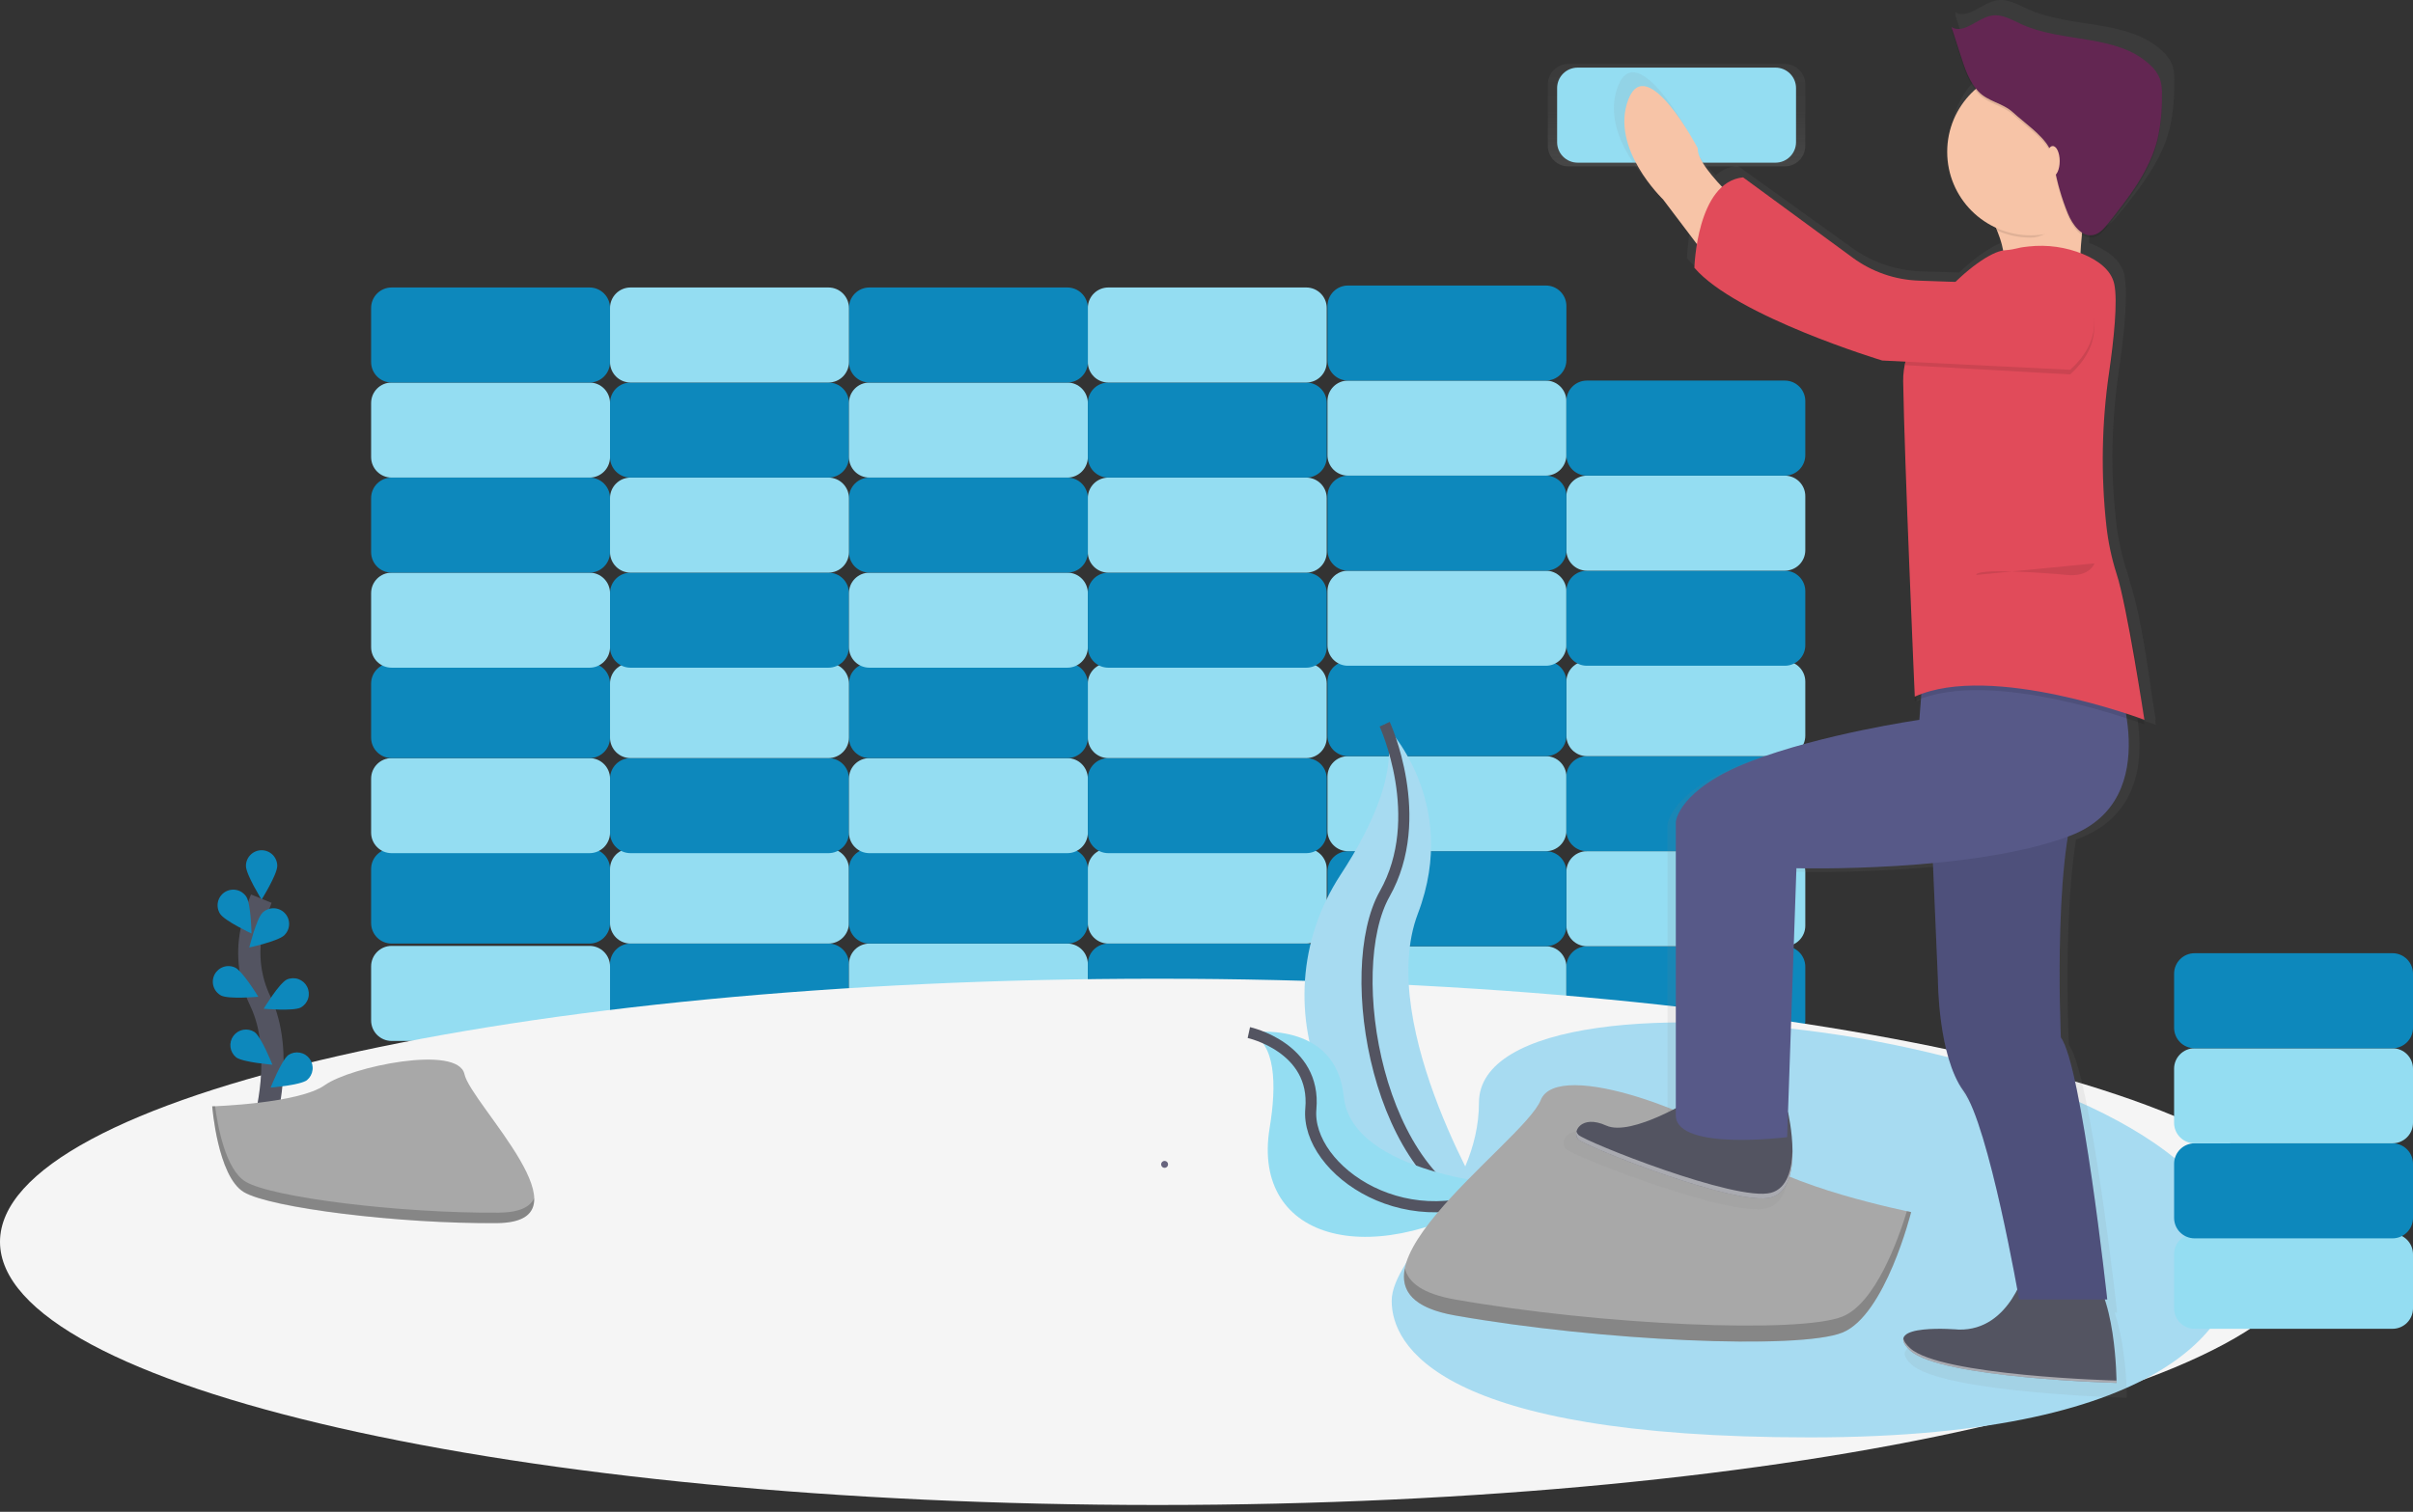 <svg width="217" height="136" viewBox="0 0 217 136" fill="none"
    xmlns="http://www.w3.org/2000/svg">
    <rect x="0" y="0" width="217" height="136" fill="#333333" stroke="none"/>
    <g clip-path="url(#clip0)">
        <path d="M53.016 76.33H35.219C34.201 76.33 33.375 77.156 33.375 78.174V83.037C33.375 84.055 34.201 84.881 35.219 84.881H53.016C54.034 84.881 54.86 84.055 54.86 83.037V78.174C54.86 77.156 54.034 76.33 53.016 76.33Z" fill="#0D88BC"/>
        <path d="M74.5 84.881H56.703C55.685 84.881 54.859 85.706 54.859 86.725V91.588C54.859 92.606 55.685 93.432 56.703 93.432H74.5C75.519 93.432 76.344 92.606 76.344 91.588V86.725C76.344 85.706 75.519 84.881 74.5 84.881Z" fill="#0D88BC"/>
        <path d="M53.016 85.09H35.219C34.201 85.09 33.375 85.915 33.375 86.933V91.797C33.375 92.815 34.201 93.641 35.219 93.641H53.016C54.034 93.641 54.86 92.815 54.86 91.797V86.933C54.86 85.915 54.034 85.09 53.016 85.09Z" fill="#94DDF2"/>
        <path d="M74.5 76.33H56.703C55.685 76.33 54.859 77.156 54.859 78.174V83.037C54.859 84.055 55.685 84.881 56.703 84.881H74.5C75.519 84.881 76.344 84.055 76.344 83.037V78.174C76.344 77.156 75.519 76.33 74.5 76.33Z" fill="#94DDF2"/>
        <path d="M95.985 84.881H78.188C77.169 84.881 76.344 85.706 76.344 86.725V91.588C76.344 92.606 77.169 93.432 78.188 93.432H95.985C97.003 93.432 97.829 92.606 97.829 91.588V86.725C97.829 85.706 97.003 84.881 95.985 84.881Z" fill="#94DDF2"/>
        <path d="M117.469 84.881H99.672C98.654 84.881 97.828 85.706 97.828 86.725V91.588C97.828 92.606 98.654 93.432 99.672 93.432H117.469C118.487 93.432 119.313 92.606 119.313 91.588V86.725C119.313 85.706 118.487 84.881 117.469 84.881Z" fill="#0D88BC"/>
        <path d="M99.672 84.881H117.469C118.487 84.881 119.312 84.055 119.312 83.037V78.174C119.312 77.156 118.487 76.33 117.469 76.33H99.672C98.653 76.33 97.828 77.156 97.828 78.174V83.037C97.828 84.055 98.653 84.881 99.672 84.881Z" fill="#94DDF2"/>
        <path d="M78.187 84.881H95.984C97.003 84.881 97.828 84.055 97.828 83.037V78.174C97.828 77.156 97.003 76.33 95.984 76.33H78.187C77.169 76.33 76.343 77.156 76.343 78.174V83.037C76.343 84.055 77.169 84.881 78.187 84.881Z" fill="#0D88BC"/>
        <path d="M53.016 68.197H35.219C34.201 68.197 33.375 69.023 33.375 70.041V74.904C33.375 75.923 34.201 76.748 35.219 76.748H53.016C54.034 76.748 54.86 75.923 54.86 74.904V70.041C54.86 69.023 54.034 68.197 53.016 68.197Z" fill="#94DDF2"/>
        <path d="M74.5 68.197H56.703C55.685 68.197 54.859 69.023 54.859 70.041V74.904C54.859 75.923 55.685 76.748 56.703 76.748H74.5C75.519 76.748 76.344 75.923 76.344 74.904V70.041C76.344 69.023 75.519 68.197 74.5 68.197Z" fill="#0D88BC"/>
        <path d="M95.985 68.197H78.188C77.169 68.197 76.344 69.023 76.344 70.041V74.904C76.344 75.923 77.169 76.748 78.188 76.748H95.985C97.003 76.748 97.829 75.923 97.829 74.904V70.041C97.829 69.023 97.003 68.197 95.985 68.197Z" fill="#94DDF2"/>
        <path d="M117.469 68.197H99.672C98.654 68.197 97.828 69.023 97.828 70.041V74.904C97.828 75.923 98.654 76.748 99.672 76.748H117.469C118.487 76.748 119.313 75.923 119.313 74.904V70.041C119.313 69.023 118.487 68.197 117.469 68.197Z" fill="#0D88BC"/>
        <path d="M99.672 68.197H117.469C118.487 68.197 119.312 67.372 119.312 66.354V61.49C119.312 60.472 118.487 59.647 117.469 59.647H99.672C98.653 59.647 97.828 60.472 97.828 61.49V66.354C97.828 67.372 98.653 68.197 99.672 68.197Z" fill="#94DDF2"/>
        <path d="M78.187 68.197H95.984C97.003 68.197 97.828 67.372 97.828 66.354V61.49C97.828 60.472 97.003 59.647 95.984 59.647H78.187C77.169 59.647 76.343 60.472 76.343 61.49V66.354C76.343 67.372 77.169 68.197 78.187 68.197Z" fill="#0D88BC"/>
        <path d="M56.703 68.197H74.5C75.518 68.197 76.344 67.372 76.344 66.354V61.49C76.344 60.472 75.518 59.647 74.5 59.647H56.703C55.685 59.647 54.859 60.472 54.859 61.49V66.354C54.859 67.372 55.685 68.197 56.703 68.197Z" fill="#94DDF2"/>
        <path d="M35.219 68.197H53.015C54.034 68.197 54.859 67.372 54.859 66.354V61.49C54.859 60.472 54.034 59.647 53.015 59.647H35.219C34.2 59.647 33.375 60.472 33.375 61.49V66.354C33.375 67.372 34.2 68.197 35.219 68.197Z" fill="#0D88BC"/>
        <path d="M53.016 51.514H35.219C34.201 51.514 33.375 52.339 33.375 53.357V58.221C33.375 59.239 34.201 60.064 35.219 60.064H53.016C54.034 60.064 54.86 59.239 54.86 58.221V53.357C54.86 52.339 54.034 51.514 53.016 51.514Z" fill="#94DDF2"/>
        <path d="M74.5 51.514H56.703C55.685 51.514 54.859 52.339 54.859 53.357V58.221C54.859 59.239 55.685 60.064 56.703 60.064H74.5C75.519 60.064 76.344 59.239 76.344 58.221V53.357C76.344 52.339 75.519 51.514 74.5 51.514Z" fill="#0D88BC"/>
        <path d="M95.985 51.514H78.188C77.169 51.514 76.344 52.339 76.344 53.357V58.221C76.344 59.239 77.169 60.064 78.188 60.064H95.985C97.003 60.064 97.829 59.239 97.829 58.221V53.357C97.829 52.339 97.003 51.514 95.985 51.514Z" fill="#94DDF2"/>
        <path d="M117.469 51.514H99.672C98.654 51.514 97.828 52.339 97.828 53.357V58.221C97.828 59.239 98.654 60.064 99.672 60.064H117.469C118.487 60.064 119.313 59.239 119.313 58.221V53.357C119.313 52.339 118.487 51.514 117.469 51.514Z" fill="#0D88BC"/>
        <path d="M99.672 51.514H117.469C118.487 51.514 119.312 50.688 119.312 49.67V44.807C119.312 43.788 118.487 42.963 117.469 42.963H99.672C98.653 42.963 97.828 43.788 97.828 44.807V49.67C97.828 50.688 98.653 51.514 99.672 51.514Z" fill="#94DDF2"/>
        <path d="M78.187 51.514H95.984C97.003 51.514 97.828 50.688 97.828 49.67V44.807C97.828 43.788 97.003 42.963 95.984 42.963H78.187C77.169 42.963 76.343 43.788 76.343 44.807V49.67C76.343 50.688 77.169 51.514 78.187 51.514Z" fill="#0D88BC"/>
        <path d="M56.703 51.514H74.5C75.518 51.514 76.344 50.688 76.344 49.67V44.807C76.344 43.788 75.518 42.963 74.5 42.963H56.703C55.685 42.963 54.859 43.788 54.859 44.807V49.67C54.859 50.688 55.685 51.514 56.703 51.514Z" fill="#94DDF2"/>
        <path d="M35.219 51.514H53.015C54.034 51.514 54.859 50.688 54.859 49.67V44.807C54.859 43.788 54.034 42.963 53.015 42.963H35.219C34.2 42.963 33.375 43.788 33.375 44.807V49.67C33.375 50.688 34.2 51.514 35.219 51.514Z" fill="#0D88BC"/>
        <path d="M53.016 34.412H35.219C34.201 34.412 33.375 35.237 33.375 36.256V41.119C33.375 42.137 34.201 42.963 35.219 42.963H53.016C54.034 42.963 54.86 42.137 54.86 41.119V36.256C54.86 35.237 54.034 34.412 53.016 34.412Z" fill="#94DDF2"/>
        <path d="M74.5 34.412H56.703C55.685 34.412 54.859 35.237 54.859 36.256V41.119C54.859 42.137 55.685 42.963 56.703 42.963H74.5C75.519 42.963 76.344 42.137 76.344 41.119V36.256C76.344 35.237 75.519 34.412 74.5 34.412Z" fill="#0D88BC"/>
        <path d="M95.985 34.412H78.188C77.169 34.412 76.344 35.237 76.344 36.256V41.119C76.344 42.137 77.169 42.963 78.188 42.963H95.985C97.003 42.963 97.829 42.137 97.829 41.119V36.256C97.829 35.237 97.003 34.412 95.985 34.412Z" fill="#94DDF2"/>
        <path d="M117.469 34.412H99.672C98.654 34.412 97.828 35.237 97.828 36.256V41.119C97.828 42.137 98.654 42.963 99.672 42.963H117.469C118.487 42.963 119.313 42.137 119.313 41.119V36.256C119.313 35.237 118.487 34.412 117.469 34.412Z" fill="#0D88BC"/>
        <path d="M99.672 34.412H117.469C118.487 34.412 119.312 33.587 119.312 32.569V27.705C119.312 26.687 118.487 25.861 117.469 25.861H99.672C98.653 25.861 97.828 26.687 97.828 27.705V32.569C97.828 33.587 98.653 34.412 99.672 34.412Z" fill="#94DDF2"/>
        <path d="M78.187 34.412H95.984C97.003 34.412 97.828 33.587 97.828 32.569V27.705C97.828 26.687 97.003 25.861 95.984 25.861H78.187C77.169 25.861 76.343 26.687 76.343 27.705V32.569C76.343 33.587 77.169 34.412 78.187 34.412Z" fill="#0D88BC"/>
        <path d="M56.703 34.412H74.5C75.518 34.412 76.344 33.587 76.344 32.569V27.705C76.344 26.687 75.518 25.861 74.5 25.861H56.703C55.685 25.861 54.859 26.687 54.859 27.705V32.569C54.859 33.587 55.685 34.412 56.703 34.412Z" fill="#94DDF2"/>
        <path d="M35.219 34.412H53.015C54.034 34.412 54.859 33.587 54.859 32.569V27.705C54.859 26.687 54.034 25.861 53.015 25.861H35.219C34.2 25.861 33.375 26.687 33.375 27.705V32.569C33.375 33.587 34.2 34.412 35.219 34.412Z" fill="#0D88BC"/>
        <path d="M139.02 85.123H121.223C120.204 85.123 119.379 85.948 119.379 86.967V91.83C119.379 92.848 120.204 93.674 121.223 93.674H139.02C140.038 93.674 140.864 92.848 140.864 91.83V86.967C140.864 85.948 140.038 85.123 139.02 85.123Z" fill="#94DDF2"/>
        <path d="M160.506 85.123H142.709C141.691 85.123 140.865 85.948 140.865 86.967V91.83C140.865 92.848 141.691 93.674 142.709 93.674H160.506C161.524 93.674 162.35 92.848 162.35 91.83V86.967C162.35 85.948 161.524 85.123 160.506 85.123Z" fill="#0D88BC"/>
        <path d="M142.709 85.123H160.506C161.524 85.123 162.35 84.298 162.35 83.279V78.416C162.35 77.398 161.524 76.572 160.506 76.572H142.709C141.69 76.572 140.865 77.398 140.865 78.416V83.279C140.865 84.298 141.69 85.123 142.709 85.123Z" fill="#94DDF2"/>
        <path d="M121.224 85.123H139.021C140.04 85.123 140.865 84.298 140.865 83.279V78.416C140.865 77.398 140.04 76.572 139.021 76.572H121.224C120.206 76.572 119.381 77.398 119.381 78.416V83.279C119.381 84.298 120.206 85.123 121.224 85.123Z" fill="#0D88BC"/>
        <path d="M139.02 68.022H121.223C120.204 68.022 119.379 68.847 119.379 69.865V74.729C119.379 75.747 120.204 76.572 121.223 76.572H139.02C140.038 76.572 140.864 75.747 140.864 74.729V69.865C140.864 68.847 140.038 68.022 139.02 68.022Z" fill="#94DDF2"/>
        <path d="M160.506 68.022H142.709C141.691 68.022 140.865 68.847 140.865 69.865V74.729C140.865 75.747 141.691 76.572 142.709 76.572H160.506C161.524 76.572 162.35 75.747 162.35 74.729V69.865C162.35 68.847 161.524 68.022 160.506 68.022Z" fill="#0D88BC"/>
        <path d="M142.709 68.022H160.506C161.524 68.022 162.35 67.196 162.35 66.178V61.314C162.35 60.296 161.524 59.471 160.506 59.471H142.709C141.69 59.471 140.865 60.296 140.865 61.314V66.178C140.865 67.196 141.69 68.022 142.709 68.022Z" fill="#94DDF2"/>
        <path d="M121.224 68.022H139.021C140.04 68.022 140.865 67.196 140.865 66.178V61.314C140.865 60.296 140.04 59.471 139.021 59.471H121.224C120.206 59.471 119.381 60.296 119.381 61.314V66.178C119.381 67.196 120.206 68.022 121.224 68.022Z" fill="#0D88BC"/>
        <path d="M139.02 51.338H121.223C120.204 51.338 119.379 52.163 119.379 53.181V58.045C119.379 59.063 120.204 59.889 121.223 59.889H139.02C140.038 59.889 140.864 59.063 140.864 58.045V53.181C140.864 52.163 140.038 51.338 139.02 51.338Z" fill="#94DDF2"/>
        <path d="M160.506 51.338H142.709C141.691 51.338 140.865 52.163 140.865 53.181V58.045C140.865 59.063 141.691 59.889 142.709 59.889H160.506C161.524 59.889 162.35 59.063 162.35 58.045V53.181C162.35 52.163 161.524 51.338 160.506 51.338Z" fill="#0D88BC"/>
        <path d="M142.709 51.338H160.506C161.524 51.338 162.35 50.513 162.35 49.494V44.631C162.35 43.613 161.524 42.787 160.506 42.787H142.709C141.69 42.787 140.865 43.613 140.865 44.631V49.494C140.865 50.513 141.69 51.338 142.709 51.338Z" fill="#94DDF2"/>
        <path d="M121.224 51.338H139.021C140.04 51.338 140.865 50.513 140.865 49.494V44.631C140.865 43.613 140.04 42.787 139.021 42.787H121.224C120.206 42.787 119.381 43.613 119.381 44.631V49.494C119.381 50.513 120.206 51.338 121.224 51.338Z" fill="#0D88BC"/>
        <path d="M139.02 34.236H121.223C120.204 34.236 119.379 35.062 119.379 36.08V40.943C119.379 41.962 120.204 42.787 121.223 42.787H139.02C140.038 42.787 140.864 41.962 140.864 40.943V36.08C140.864 35.062 140.038 34.236 139.02 34.236Z" fill="#94DDF2"/>
        <path d="M160.506 34.236H142.709C141.691 34.236 140.865 35.062 140.865 36.08V40.943C140.865 41.962 141.691 42.787 142.709 42.787H160.506C161.524 42.787 162.35 41.962 162.35 40.943V36.08C162.35 35.062 161.524 34.236 160.506 34.236Z" fill="#0D88BC"/>
        <path d="M160.505 5.75H141.039C140.021 5.75 139.195 6.575 139.195 7.594V13.12C139.195 14.139 140.021 14.964 141.039 14.964H160.505C161.523 14.964 162.349 14.139 162.349 13.12V7.594C162.349 6.575 161.523 5.75 160.505 5.75Z" fill="url(#paint0_linear)"/>
        <path d="M141.875 14.633L159.672 14.633C160.69 14.633 161.516 13.807 161.516 12.789V7.926C161.516 6.908 160.69 6.082 159.672 6.082L141.875 6.082C140.856 6.082 140.031 6.908 140.031 7.926V12.789C140.031 13.807 140.856 14.633 141.875 14.633Z" fill="#94DDF2"/>
        <path d="M121.224 34.236H139.021C140.04 34.236 140.865 33.411 140.865 32.393V27.529C140.865 26.511 140.04 25.686 139.021 25.686H121.224C120.206 25.686 119.381 26.511 119.381 27.529V32.393C119.381 33.411 120.206 34.236 121.224 34.236Z" fill="#0D88BC"/>
        <path d="M104.086 135.385C161.571 135.385 208.173 124.787 208.173 111.714C208.173 98.641 161.571 88.043 104.086 88.043C46.601 88.043 0 98.641 0 111.714C0 124.787 46.601 135.385 104.086 135.385Z" fill="#F5F5F5"/>
        <path d="M133.001 99.204C133.001 107.453 125.154 113.058 125.154 117.025C125.154 120.992 129.308 129.304 162.771 129.304C196.235 129.304 201.081 118.095 201.081 113.75C201.081 93.348 133.001 84.659 133.001 99.204Z" fill="#A7DBF1"/>
        <path d="M23.769 101.09C23.769 101.09 25.646 94.748 23.419 90.079C22.474 88.127 22.19 85.921 22.607 83.793C22.813 82.784 23.111 81.796 23.498 80.842" stroke="#535461" stroke-width="2" stroke-miterlimit="10"/>
        <path d="M22.117 77.892C22.117 78.67 23.525 80.924 23.525 80.924C23.525 80.924 24.933 78.67 24.933 77.892C24.933 77.519 24.785 77.161 24.521 76.897C24.257 76.633 23.899 76.484 23.525 76.484C23.152 76.484 22.794 76.633 22.53 76.897C22.265 77.161 22.117 77.519 22.117 77.892Z" fill="#0D88BC"/>
        <path d="M19.788 82.198C20.206 82.851 22.619 83.977 22.619 83.977C22.619 83.977 22.575 81.32 22.152 80.667C21.948 80.356 21.629 80.138 21.265 80.061C20.901 79.985 20.521 80.055 20.209 80.257C19.897 80.46 19.677 80.777 19.598 81.141C19.52 81.505 19.588 81.885 19.788 82.198Z" fill="#0D88BC"/>
        <path d="M19.89 89.557C20.585 89.907 23.228 89.666 23.228 89.666C23.228 89.666 21.849 87.394 21.154 87.044C20.822 86.885 20.441 86.863 20.092 86.982C19.744 87.1 19.456 87.351 19.29 87.68C19.124 88.009 19.093 88.389 19.205 88.74C19.316 89.091 19.561 89.384 19.886 89.557H19.89Z" fill="#0D88BC"/>
        <path d="M21.221 95.108C21.847 95.57 24.496 95.779 24.496 95.779C24.496 95.779 23.52 93.308 22.896 92.845C22.595 92.647 22.23 92.572 21.875 92.635C21.52 92.699 21.203 92.896 20.99 93.186C20.776 93.475 20.681 93.836 20.726 94.194C20.77 94.552 20.949 94.878 21.227 95.108H21.221Z" fill="#0D88BC"/>
        <path d="M25.574 84.129C25.017 84.671 22.418 85.232 22.418 85.232C22.418 85.232 23.054 82.652 23.611 82.103C23.744 81.975 23.9 81.873 24.072 81.805C24.244 81.736 24.428 81.703 24.612 81.705C24.797 81.708 24.98 81.747 25.15 81.82C25.32 81.893 25.473 81.999 25.602 82.132C25.731 82.264 25.832 82.421 25.901 82.593C25.969 82.764 26.003 82.948 26 83.133C25.998 83.318 25.959 83.5 25.886 83.67C25.812 83.84 25.706 83.993 25.574 84.122V84.129Z" fill="#0D88BC"/>
        <path d="M27.05 90.634C26.356 90.984 23.713 90.742 23.713 90.742C23.713 90.742 25.092 88.471 25.786 88.121C26.117 87.971 26.493 87.956 26.835 88.077C27.178 88.198 27.46 88.447 27.623 88.771C27.786 89.096 27.818 89.471 27.711 89.818C27.604 90.165 27.368 90.457 27.05 90.634Z" fill="#0D88BC"/>
        <path d="M27.613 97.164C26.987 97.627 24.338 97.836 24.338 97.836C24.338 97.836 25.314 95.364 25.938 94.901C26.239 94.703 26.604 94.629 26.959 94.692C27.314 94.755 27.631 94.952 27.844 95.242C28.058 95.532 28.153 95.893 28.108 96.251C28.064 96.608 27.885 96.935 27.607 97.164H27.613Z" fill="#0D88BC"/>
        <path d="M124.524 65.147C124.524 65.147 131.385 72.006 127.511 82.183C123.638 92.361 134.151 109.295 134.151 109.295C134.151 109.295 134.038 109.279 133.829 109.241C119.739 106.745 112.739 90.632 120.574 78.665C123.485 74.214 125.878 68.996 124.524 65.147Z" fill="#A7DBF1"/>
        <path d="M124.524 65.147C124.524 65.147 128.398 73.553 124.524 80.413C120.651 87.272 123.861 106.519 134.157 109.285" stroke="#535461" stroke-miterlimit="10"/>
        <path d="M112.307 92.889C112.307 92.889 120.135 91.638 120.848 98.658C121.562 105.678 135.9 106.643 135.9 106.643L135.631 106.823C123.792 114.593 112.478 111.772 114.18 101.454C114.814 97.619 114.758 93.763 112.307 92.889Z" fill="#94DDF2"/>
        <path d="M112.307 92.887C112.307 92.887 118.383 94.219 117.884 99.744C117.386 105.269 126.908 111.89 135.9 106.641" stroke="#535461" stroke-miterlimit="10"/>
        <path d="M171.863 109.034C171.863 109.034 160.245 106.711 157.145 103.612C154.046 100.512 140.104 95.092 138.554 98.965C137.004 102.838 117.641 116.006 130.819 118.329C143.998 120.653 161.803 121.426 165.677 119.879C169.55 118.331 171.863 109.034 171.863 109.034Z" fill="#A8A8A8"/>
        <path opacity="0.2" d="M130.819 116.891C143.987 119.214 161.803 119.988 165.677 118.44C168.626 117.26 170.683 111.593 171.486 108.955L171.874 109.036C171.874 109.036 169.55 118.33 165.677 119.881C161.803 121.433 143.983 120.655 130.819 118.332C127.019 117.66 125.932 116.086 126.341 114.092C126.647 115.391 127.98 116.39 130.819 116.891Z" fill="black"/>
        <path d="M195.371 5.876C195.164 5.36 194.834 4.902 194.409 4.543C191.291 1.703 186.249 2.564 182.378 0.827C181.485 0.426 180.572 -0.128 179.604 0.024C178.252 0.232 176.994 1.776 175.816 1.092L175.899 1.348L175.816 1.304L176.683 3.945C177.017 4.958 177.368 6.001 178.014 6.846C177.057 7.68 176.324 8.742 175.883 9.933C175.442 11.124 175.306 12.407 175.489 13.664C175.672 14.92 176.167 16.111 176.929 17.127C177.691 18.143 178.696 18.952 179.852 19.48C179.894 19.567 179.933 19.657 179.973 19.747L180.083 19.793C180.34 20.383 180.532 21 180.655 21.632C179.652 21.772 177.902 22.883 176.183 24.518L172.745 24.404C170.522 24.33 168.37 23.598 166.563 22.302L156.267 14.908C155.533 14.981 154.842 15.286 154.295 15.78C153.019 14.45 151.934 13.069 152.026 12.235C152.026 12.235 147.241 3.281 145.501 7.757C143.762 12.233 148.764 16.933 148.764 16.933L151.936 21.044C151.811 21.765 151.732 22.493 151.699 23.223C155.614 27.701 169.314 31.751 169.314 31.751L171.45 31.855L171.462 31.96C171.331 32.52 171.267 33.094 171.27 33.67C171.27 33.753 171.27 33.839 171.27 33.926C171.27 34.014 171.27 34.041 171.27 34.097C171.379 41.238 172.357 63.086 172.357 63.086C172.547 63.001 172.745 62.924 172.945 62.851L172.793 64.792C172.793 64.792 163.659 66.071 156.917 68.63C150.176 71.189 149.959 74.173 149.959 74.173V100.505C148.034 101.494 144.994 102.799 143.434 102.096C141.74 101.341 140.812 101.975 140.643 102.637C140.611 102.767 140.611 102.904 140.643 103.035C140.658 103.094 140.679 103.151 140.708 103.204V103.216C140.739 103.272 140.778 103.322 140.823 103.367C141.476 104.007 155.612 109.548 158.874 108.695C158.975 108.669 159.074 108.635 159.17 108.595C159.201 108.582 159.229 108.566 159.26 108.551C159.291 108.537 159.381 108.495 159.437 108.462C159.494 108.428 159.502 108.418 159.533 108.397C159.564 108.376 159.631 108.332 159.677 108.297C159.723 108.261 159.738 108.243 159.767 108.215C159.796 108.188 159.852 108.142 159.89 108.101C159.927 108.059 159.944 108.038 159.971 108.007C159.998 107.976 160.046 107.923 160.08 107.878C160.113 107.832 160.126 107.809 160.151 107.775C160.176 107.742 160.217 107.679 160.247 107.629C160.276 107.579 160.286 107.558 160.305 107.521C160.324 107.483 160.363 107.415 160.39 107.358C160.418 107.302 160.424 107.285 160.438 107.248C160.453 107.21 160.491 107.129 160.514 107.068C160.536 107.008 160.539 106.995 160.553 106.958C160.568 106.92 160.599 106.826 160.618 106.749C160.618 106.714 160.637 106.678 160.647 106.643C160.666 106.57 160.687 106.499 160.703 106.434C160.703 106.401 160.718 106.368 160.724 106.334C160.741 106.255 160.758 106.176 160.77 106.097C160.77 106.067 160.77 106.036 160.785 106.007C160.799 105.921 160.812 105.834 160.822 105.748V105.673C160.833 105.579 160.843 105.485 160.851 105.392V105.333C160.86 105.232 160.866 105.13 160.87 105.029V104.987C160.87 104.879 160.87 104.77 160.87 104.662V104.641C160.866 103.369 160.726 102.102 160.453 100.86L161.273 78.434C165.544 78.5 169.817 78.343 174.072 77.963L174.539 88.666C174.539 88.666 174.539 95.7 176.932 98.897C178.98 101.633 181.345 113.736 181.984 117.171C181.105 118.839 179.424 120.925 176.496 120.854C176.496 120.854 170.987 120.378 171.298 121.897C171.306 121.936 171.318 121.975 171.333 122.013C171.35 122.057 171.371 122.1 171.394 122.141C171.417 122.18 171.442 122.22 171.471 122.262L171.487 122.287C171.519 122.33 171.554 122.376 171.594 122.424V122.435C171.631 122.478 171.671 122.522 171.715 122.566L171.752 122.604C171.802 122.654 171.852 122.704 171.911 122.756C174.737 125.315 191.266 125.74 191.266 125.74V125.682C191.266 125.665 191.266 125.644 191.266 125.621C191.266 124.881 191.157 120.998 190.169 118.074H190.398C190.398 118.074 188.006 96.543 186.049 93.986C186.049 93.986 185.53 82.632 186.702 75.518L186.911 75.439C192.392 73.391 192.782 68.348 192.217 64.644C193.26 64.978 193.869 65.205 193.869 65.205C193.869 65.205 193.85 65.045 193.815 64.759L193.869 64.78C193.869 64.78 193.765 64.102 193.592 63.047C193.2 60.142 192.44 55.065 191.631 52.669C191.5 52.142 191.374 51.691 191.26 51.351C190.793 49.911 190.472 48.428 190.302 46.923C190.081 44.974 189.968 43.013 189.966 41.051C189.984 38.429 190.185 35.811 190.567 33.217C190.899 30.952 191.193 28.375 191.172 26.575C191.195 25.946 191.151 25.317 191.041 24.698C190.751 23.369 189.468 22.506 188.135 21.955C188.049 21.92 187.962 21.891 187.874 21.857C187.908 21.355 187.949 20.783 188.004 20.189C188.163 20.3 188.344 20.377 188.534 20.415C188.725 20.454 188.921 20.454 189.111 20.414C189.685 20.289 190.096 19.811 190.461 19.371C192.388 17.004 194.368 14.537 195.108 11.597C195.407 10.283 195.547 8.939 195.525 7.592C195.525 7.519 195.525 7.445 195.525 7.371C195.561 6.868 195.509 6.362 195.371 5.876Z" fill="url(#paint1_linear)"/>
        <path d="M177.822 17.414C177.822 17.414 180.743 21.794 180.117 23.879C179.491 25.965 187 24.714 187 24.714C187 24.714 187.209 16.58 188.669 14.703C190.129 12.826 177.822 17.414 177.822 17.414Z" fill="#F7C4A7"/>
        <path d="M158.527 20.23C158.527 20.23 152.478 15.225 152.686 13.348C152.686 13.348 148.097 4.589 146.429 8.968C144.76 13.348 149.558 17.936 149.558 17.936L155.398 25.653L158.527 20.23Z" fill="#F7C4A7"/>
        <path d="M152.375 98.75C152.375 98.75 146.743 102.295 144.448 101.253C142.154 100.21 141.32 101.878 141.945 102.504C142.571 103.13 156.129 108.552 159.258 107.718C162.387 106.884 160.796 100.051 160.796 100.051L152.375 98.75Z" fill="#535461"/>
        <path d="M182.204 113.975C182.204 113.975 180.848 119.71 176.155 119.606C176.155 119.606 169.062 118.98 171.774 121.483C174.486 123.985 190.339 124.403 190.339 124.403C190.339 124.403 190.339 115.852 187.418 113.975C184.498 112.098 182.204 113.975 182.204 113.975Z" fill="#535461"/>
        <path d="M173.65 73.516L174.276 88.114C174.276 88.114 174.276 94.996 176.571 98.125C178.865 101.253 181.577 116.895 181.577 116.895H189.503C189.503 116.895 187.209 95.831 185.331 93.328C185.331 93.328 184.497 74.767 187.417 70.596L173.65 73.516Z" fill="#575988"/>
        <path opacity="0.1" d="M173.65 73.516L174.276 88.114C174.276 88.114 174.276 94.996 176.571 98.125C178.865 101.253 181.577 116.895 181.577 116.895H189.503C189.503 116.895 187.209 95.831 185.331 93.328C185.331 93.328 184.497 74.767 187.417 70.596L173.65 73.516Z" fill="black"/>
        <path d="M190.129 60.377C190.129 60.377 194.926 71.847 186.165 75.184C177.405 78.521 161.552 78.104 161.552 78.104L160.717 102.296C160.717 102.296 150.914 103.547 150.705 100.419V73.933C150.705 73.933 150.914 71.013 157.38 68.51C163.846 66.008 172.607 64.756 172.607 64.756L173.024 59.334L190.129 60.377Z" fill="#575988"/>
        <path opacity="0.1" d="M182.444 22.588C184.11 22.404 185.796 22.642 187.346 23.28C188.625 23.818 189.849 24.663 190.133 25.962C190.462 27.502 190.097 30.953 189.678 33.875C189.006 38.454 188.921 43.099 189.424 47.7C189.632 49.617 189.935 51.287 190.341 52.032C191.593 54.326 192.844 65.171 192.844 65.171C192.844 65.171 179.078 59.957 172.194 63.085C172.194 63.085 171.255 41.708 171.151 34.722C171.07 29.312 177.93 23.147 180.225 22.938C181.568 22.817 181.107 22.728 182.444 22.588Z" fill="black"/>
        <path d="M182.444 22.172C184.11 21.988 185.796 22.226 187.346 22.864C188.625 23.402 189.849 24.247 190.133 25.546C190.462 27.085 190.097 30.537 189.678 33.459C189.006 38.038 188.921 42.684 189.424 47.284C189.586 48.755 189.893 50.206 190.341 51.616C191.28 54.431 192.844 64.754 192.844 64.754C192.844 64.754 179.078 59.541 172.194 62.669C172.194 62.669 171.255 41.292 171.151 34.306C171.07 28.896 177.93 22.731 180.225 22.522C181.568 22.401 181.107 22.312 182.444 22.172Z" fill="#E14B5A"/>
        <path opacity="0.1" d="M186.165 33.682L171.356 32.847C171.356 32.847 170.413 25.588 172.551 25.663L187.208 26.174C187.208 26.174 190.337 29.928 186.165 33.682Z" fill="black"/>
        <path d="M186.167 33.265L169.271 32.431C169.271 32.431 156.13 28.468 152.375 24.089C152.375 24.089 152.584 16.372 156.755 15.955L166.624 23.19C168.349 24.455 170.414 25.171 172.552 25.246L187.209 25.757C187.209 25.757 190.338 29.511 186.167 33.265Z" fill="#E14B5A"/>
        <path opacity="0.1" d="M186.896 18.353C187.144 16.376 188.041 15.719 188.669 14.912C190.129 13.035 177.822 17.623 177.822 17.623C178.458 18.6 179.016 19.626 179.491 20.691C180.472 21.143 181.54 21.377 182.62 21.377C184.426 21.377 185.599 19.423 186.896 18.353Z" fill="black"/>
        <path d="M182.621 21.168C186.768 21.168 190.13 17.807 190.13 13.66C190.13 9.514 186.768 6.152 182.621 6.152C178.473 6.152 175.111 9.514 175.111 13.66C175.111 17.807 178.473 21.168 182.621 21.168Z" fill="#F7C4A7"/>
        <path opacity="0.1" d="M177.88 8.398C177.081 7.524 176.695 6.36 176.332 5.232L175.498 2.648C176.629 3.315 177.834 1.814 179.132 1.605C180.06 1.457 180.938 1.999 181.793 2.389C185.506 4.087 190.345 3.244 193.332 6.024C193.741 6.378 194.057 6.825 194.254 7.328C194.392 7.801 194.449 8.295 194.421 8.788C194.446 10.104 194.315 11.419 194.031 12.704C193.322 15.58 191.424 17.995 189.574 20.31C189.223 20.75 188.829 21.218 188.278 21.34C187.204 21.58 186.374 20.421 185.959 19.403C185.409 18.055 185.003 16.651 184.749 15.217C184.641 14.611 184.555 13.985 184.253 13.449C183.606 12.304 182.012 11.219 181.044 10.331C180.077 9.443 178.769 9.367 177.88 8.398Z" fill="black"/>
        <path d="M177.88 8.191C177.081 7.317 176.695 6.153 176.332 5.025L175.498 2.441C176.629 3.108 177.834 1.607 179.132 1.398C180.06 1.25 180.938 1.792 181.793 2.182C185.506 3.88 190.345 3.037 193.332 5.817C193.741 6.171 194.057 6.618 194.254 7.121C194.392 7.594 194.449 8.088 194.421 8.581C194.446 9.897 194.315 11.212 194.031 12.497C193.322 15.373 191.424 17.788 189.574 20.103C189.223 20.543 188.829 21.011 188.278 21.134C187.204 21.373 186.374 20.214 185.959 19.196C185.409 17.847 185.003 16.444 184.749 15.01C184.641 14.403 184.555 13.778 184.253 13.242C183.606 12.097 182.012 11.012 181.044 10.124C180.077 9.235 178.769 9.16 177.88 8.191Z" fill="#632652"/>
        <path d="M184.602 15.85C184.948 15.85 185.228 15.243 185.228 14.494C185.228 13.746 184.948 13.139 184.602 13.139C184.257 13.139 183.977 13.746 183.977 14.494C183.977 15.243 184.257 15.85 184.602 15.85Z" fill="#F7C4A7"/>
        <path opacity="0.1" d="M188.357 50.678C188.357 50.678 187.94 51.929 185.854 51.721C183.768 51.512 177.719 51.095 177.719 51.721" fill="black"/>
        <path opacity="0.5" d="M171.773 121.274C171.398 120.928 171.21 120.648 171.166 120.404C171.112 120.675 171.279 121.03 171.773 121.483C174.485 123.985 190.338 124.402 190.338 124.402C190.338 124.402 190.338 124.329 190.338 124.194C190.235 124.192 174.476 123.768 171.773 121.274Z" fill="white"/>
        <path opacity="0.5" d="M159.26 107.302C156.131 108.136 142.573 102.713 141.947 102.088C141.863 102.003 141.804 101.898 141.774 101.783C141.738 101.908 141.735 102.04 141.765 102.167C141.795 102.293 141.858 102.41 141.947 102.505C142.573 103.13 156.131 108.553 159.26 107.719C160.87 107.289 161.229 105.272 161.2 103.414C161.168 105.145 160.749 106.901 159.26 107.302Z" fill="white"/>
        <path d="M104.731 105.057C104.814 105.057 104.893 105.024 104.952 104.966C105.011 104.907 105.044 104.827 105.044 104.744C105.044 104.662 105.011 104.582 104.952 104.523C104.893 104.465 104.814 104.432 104.731 104.432C104.648 104.432 104.568 104.465 104.51 104.523C104.451 104.582 104.418 104.662 104.418 104.744C104.418 104.827 104.451 104.907 104.51 104.966C104.568 105.024 104.648 105.057 104.731 105.057Z" fill="#67647E"/>
        <path d="M19.084 99.524C19.084 99.524 26.869 99.284 29.213 97.614C31.558 95.944 41.186 93.95 41.768 96.627C42.35 99.305 53.468 109.95 44.672 110.029C35.876 110.108 24.253 108.661 21.91 107.235C19.568 105.808 19.084 99.524 19.084 99.524Z" fill="#A8A8A8"/>
        <path opacity="0.2" d="M44.837 109.088C36.049 109.159 24.418 107.72 22.075 106.294C20.292 105.207 19.572 101.311 19.345 99.514H19.084C19.084 99.514 19.576 105.791 21.919 107.216C24.261 108.64 35.892 110.091 44.672 110.029C47.208 110.008 48.084 109.107 48.036 107.77C47.692 108.569 46.724 109.074 44.837 109.088Z" fill="black"/>
        <path d="M197.359 119.535H215.156C216.174 119.535 217 118.71 217 117.692V112.828C217 111.81 216.174 110.984 215.156 110.984H197.359C196.341 110.984 195.515 111.81 195.515 112.828V117.692C195.515 118.71 196.341 119.535 197.359 119.535Z" fill="#94DDF2"/>
        <path d="M215.156 102.85H197.36C196.341 102.85 195.516 103.675 195.516 104.693V109.557C195.516 110.575 196.341 111.4 197.36 111.4H215.156C216.175 111.4 217 110.575 217 109.557V104.693C217 103.675 216.175 102.85 215.156 102.85Z" fill="#0D88BC"/>
        <path d="M197.359 102.85H215.156C216.174 102.85 217 102.024 217 101.006V96.142C217 95.124 216.174 94.299 215.156 94.299H197.359C196.341 94.299 195.515 95.124 195.515 96.142V101.006C195.515 102.024 196.341 102.85 197.359 102.85Z" fill="#94DDF2"/>
        <path d="M215.156 85.748H197.36C196.341 85.748 195.516 86.573 195.516 87.592V92.455C195.516 93.473 196.341 94.299 197.36 94.299H215.156C216.175 94.299 217 93.473 217 92.455V87.592C217 86.573 216.175 85.748 215.156 85.748Z" fill="#0D88BC"/>
    </g>
    <defs>
        <linearGradient id="paint0_linear" x1="150.772" y1="14.964" x2="150.772" y2="5.75" gradientUnits="userSpaceOnUse">
            <stop stop-color="#808080" stop-opacity="0.25"/>
            <stop offset="0.54" stop-color="#808080" stop-opacity="0.12"/>
            <stop offset="1" stop-color="#808080" stop-opacity="0.1"/>
        </linearGradient>
        <linearGradient id="paint1_linear" x1="48778.4" y1="91593.1" x2="48778.4" y2="15770.6" gradientUnits="userSpaceOnUse">
            <stop stop-color="#808080" stop-opacity="0.25"/>
            <stop offset="0.54" stop-color="#808080" stop-opacity="0.12"/>
            <stop offset="1" stop-color="#808080" stop-opacity="0.1"/>
        </linearGradient>
        <clipPath id="clip0">
            <rect width="217" height="135.385" fill="white"/>
        </clipPath>
    </defs>
</svg>
